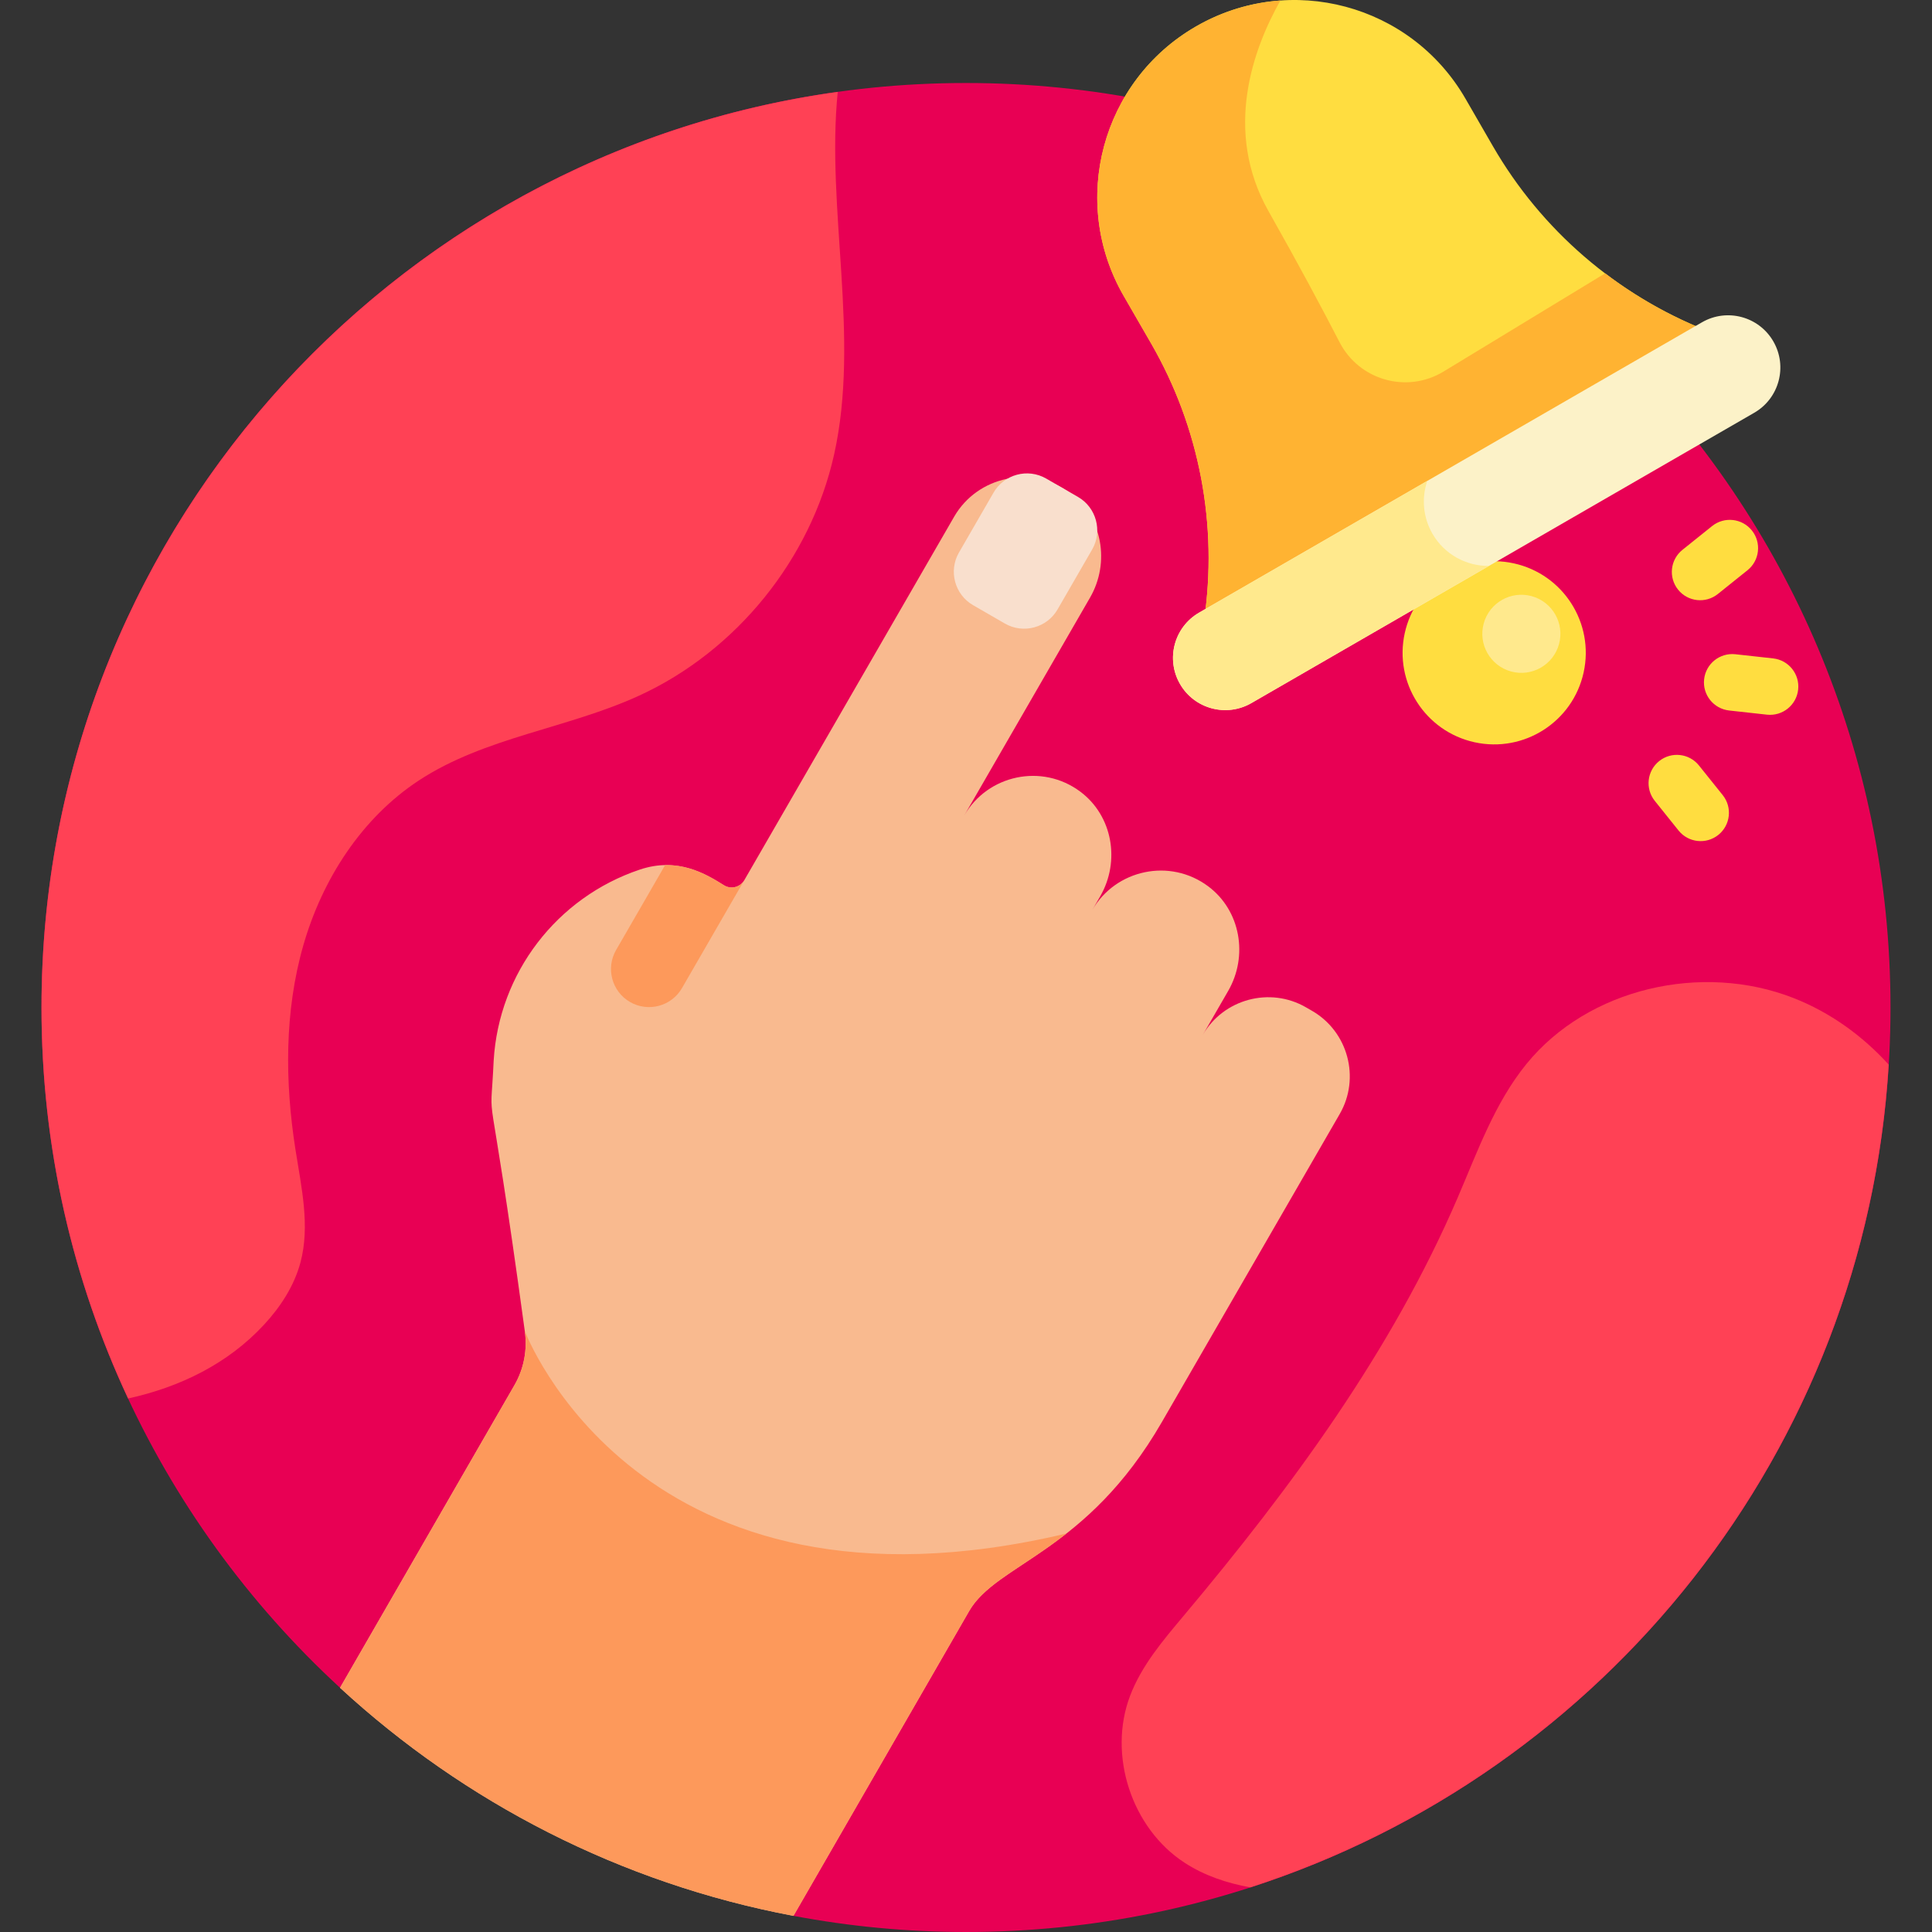 <svg id="Layer_1" enable-background="new 0 0 512 512" height="512" viewBox="0 0 512 512" width="512" xmlns="http://www.w3.org/2000/svg"><rect x="0" y="0" width="512" height="512" fill="#333333" stroke="none"/><g><path d="m256 21.996c-135.311 0-245.002 109.691-245.002 245.002 0 71.317 30.481 135.507 79.114 180.28l120.165 60.444c14.815 2.797 30.095 4.278 45.723 4.278 135.311 0 245.002-109.691 245.002-245.002s-109.691-245.002-245.002-245.002z" fill="#e80054"/><path d="m347.724 267.892-1.647-.951c-9.528-5.501-21.825-2.206-27.326 7.322l6.73-11.656c5.346-9.259 3.299-21.282-5.257-27.694-10.198-7.643-24.578-4.45-30.761 6.259l2.113-3.66c5.346-9.259 3.299-21.281-5.257-27.693-10.198-7.643-24.577-4.451-30.761 6.259l33.317-57.707c5.346-9.259 3.298-21.282-5.257-27.694-10.198-7.642-24.578-4.45-30.761 6.259l-55.609 96.316c-1.095 1.897-3.542 2.511-5.397 1.348-4.79-3.004-12.227-7.525-22.286-4.151-22.029 7.391-37.363 27.427-38.737 50.628-.989 21.337-1.959-3.313 8.239 71.63.739 4.968-.227 10.04-2.739 14.39l-46.217 80.18c32.983 30.365 74.315 51.788 120.165 60.444l46.569-80.787c7.335-12.704 31.099-15.496 51.056-50.064 4.422-7.658 35.655-61.756 47.144-81.654 5.502-9.526 2.207-21.823-7.321-27.324z" fill="#f9ba8f"/><path d="m277.234 126.814 8.459 4.884c4.859 2.805 6.538 9.075 3.734 13.932l-9.173 15.889c-2.805 4.859-9.075 6.539-13.933 3.734l-8.459-4.884c-4.858-2.805-6.538-9.074-3.733-13.933l9.173-15.889c2.804-4.858 9.073-6.538 13.932-3.733z" fill="#f9dfcd"/><path d="m166.962 265.541c4.824 2.785 10.992 1.132 13.777-3.692l16.51-28.596c-1.095 1.897-3.542 2.511-5.397 1.348-3.657-2.294-8.862-5.46-15.593-5.333l-12.988 22.496c-2.786 4.823-1.133 10.992 3.691 13.777z" fill="#fd995b"/><g><path d="m444.702 156.258c-2.591-3.231-2.071-7.952 1.161-10.542l7.858-6.299c3.232-2.591 7.952-2.071 10.543 1.161 2.591 3.231 2.071 7.952-1.161 10.542l-7.858 6.299c-3.232 2.592-7.953 2.071-10.543-1.161z" fill="#ffdd40"/></g><g><path d="m444.833 220.096-6.298-7.858c-2.591-3.232-2.071-7.952 1.162-10.543 3.232-2.591 7.952-2.071 10.543 1.162l6.298 7.858c2.591 3.232 2.071 7.952-1.162 10.543-3.234 2.59-7.953 2.07-10.543-1.162z" fill="#ffdd40"/></g><g><path d="m468.253 189.393-10.01-1.103c-4.117-.454-7.087-4.159-6.634-8.276.454-4.116 4.155-7.078 8.276-6.634l10.01 1.103c4.117.454 7.087 4.159 6.634 8.276-.45 4.087-4.12 7.084-8.276 6.634z" fill="#ffdd40"/></g><path d="m395.621 38.716-7.253-12.563c-14.439-25.01-46.419-33.579-71.429-19.139-25.01 14.439-33.579 46.419-19.139 71.429l7.253 12.563c12.84 22.239 17.777 48.168 14.01 73.57 8.888-5.131 124.148-71.677 133.267-76.942-23.883-9.438-43.87-26.679-56.709-48.918z" fill="#ffdd40"/><path d="m452.329 87.633c-9.703-3.834-18.747-8.976-26.945-15.198l-42.826 26.028c-9.695 5.893-22.344 2.323-27.551-7.757-4.598-8.901-10.879-20.676-18.818-34.706-12.094-21.372-4.046-43.16 3.127-55.863-7.647.547-15.292 2.787-22.377 6.878-25.01 14.439-33.579 46.419-19.139 71.429l7.253 12.563c12.84 22.239 17.777 48.168 14.01 73.57 8.886-5.133 124.147-71.679 133.266-76.944z" fill="#ffb332"/><ellipse cx="395.823" cy="172.978" fill="#ffdd40" rx="24.266" ry="24.266" transform="matrix(.214 -.977 .977 .214 142.269 522.703)"/><g><path d="m464.889 109.388-133.267 76.942c-6.621 3.822-15.086 1.554-18.909-5.067s-1.554-15.086 5.066-18.909l133.267-76.942c6.621-3.822 15.086-1.554 18.909 5.067 3.824 6.621 1.555 15.087-5.066 18.909z" fill="#fcf2c8"/></g><path d="m379.615 141.446c-2.555-4.425-2.887-9.513-1.371-14l-60.465 34.909c-6.621 3.822-8.889 12.288-5.066 18.909 3.822 6.621 12.288 8.889 18.909 5.067l62.973-36.358c-5.962.063-11.786-2.995-14.98-8.527z" fill="#ffe98d"/><g><path d="m10.998 266.998c0 37.038 8.238 72.144 22.953 103.616 13.752-3.022 26.412-9.19 35.989-19.523 4.371-4.716 8-10.263 9.672-16.473 2.621-9.74.25-20.018-1.313-29.983-2.819-17.966-2.927-36.604 2.078-54.088s15.447-33.766 30.655-43.739c17.493-11.47 39.393-13.745 58.399-22.482 25.757-11.84 45.419-36.159 51.604-63.824 6.955-31.111-2.147-65.152.976-96.15-119.221 16.551-211.013 118.87-211.013 242.646z" fill="#ff4155"/></g><g><path d="m500.523 282.131c-6.977-7.685-15.543-13.853-25.238-17.651-24.207-9.483-54.394-2.667-70.787 17.512-8.389 10.326-12.931 23.143-18.184 35.366-17.487 40.691-44.075 76.814-72.546 110.74-5.527 6.586-11.24 13.28-14.289 21.32-5.948 15.683.404 35.102 14.47 44.239 5.284 3.432 11.204 5.388 17.389 6.522 93.856-30.302 162.945-115.679 169.185-218.048z" fill="#ff4155"/></g><path d="m256.846 426.936c4.302-7.452 14.259-11.501 25.783-20.545-113.388 26.885-143.562-53.684-143.562-53.684.739 4.968-.227 10.04-2.739 14.39l-46.217 80.18c32.983 30.365 74.315 51.788 120.165 60.444z" fill="#fd995b"/><ellipse cx="403.095" cy="168.158" fill="#ffe98d" rx="10.342" ry="10.342" transform="matrix(.264 -.965 .965 .264 134.486 512.559)"/></g></svg>